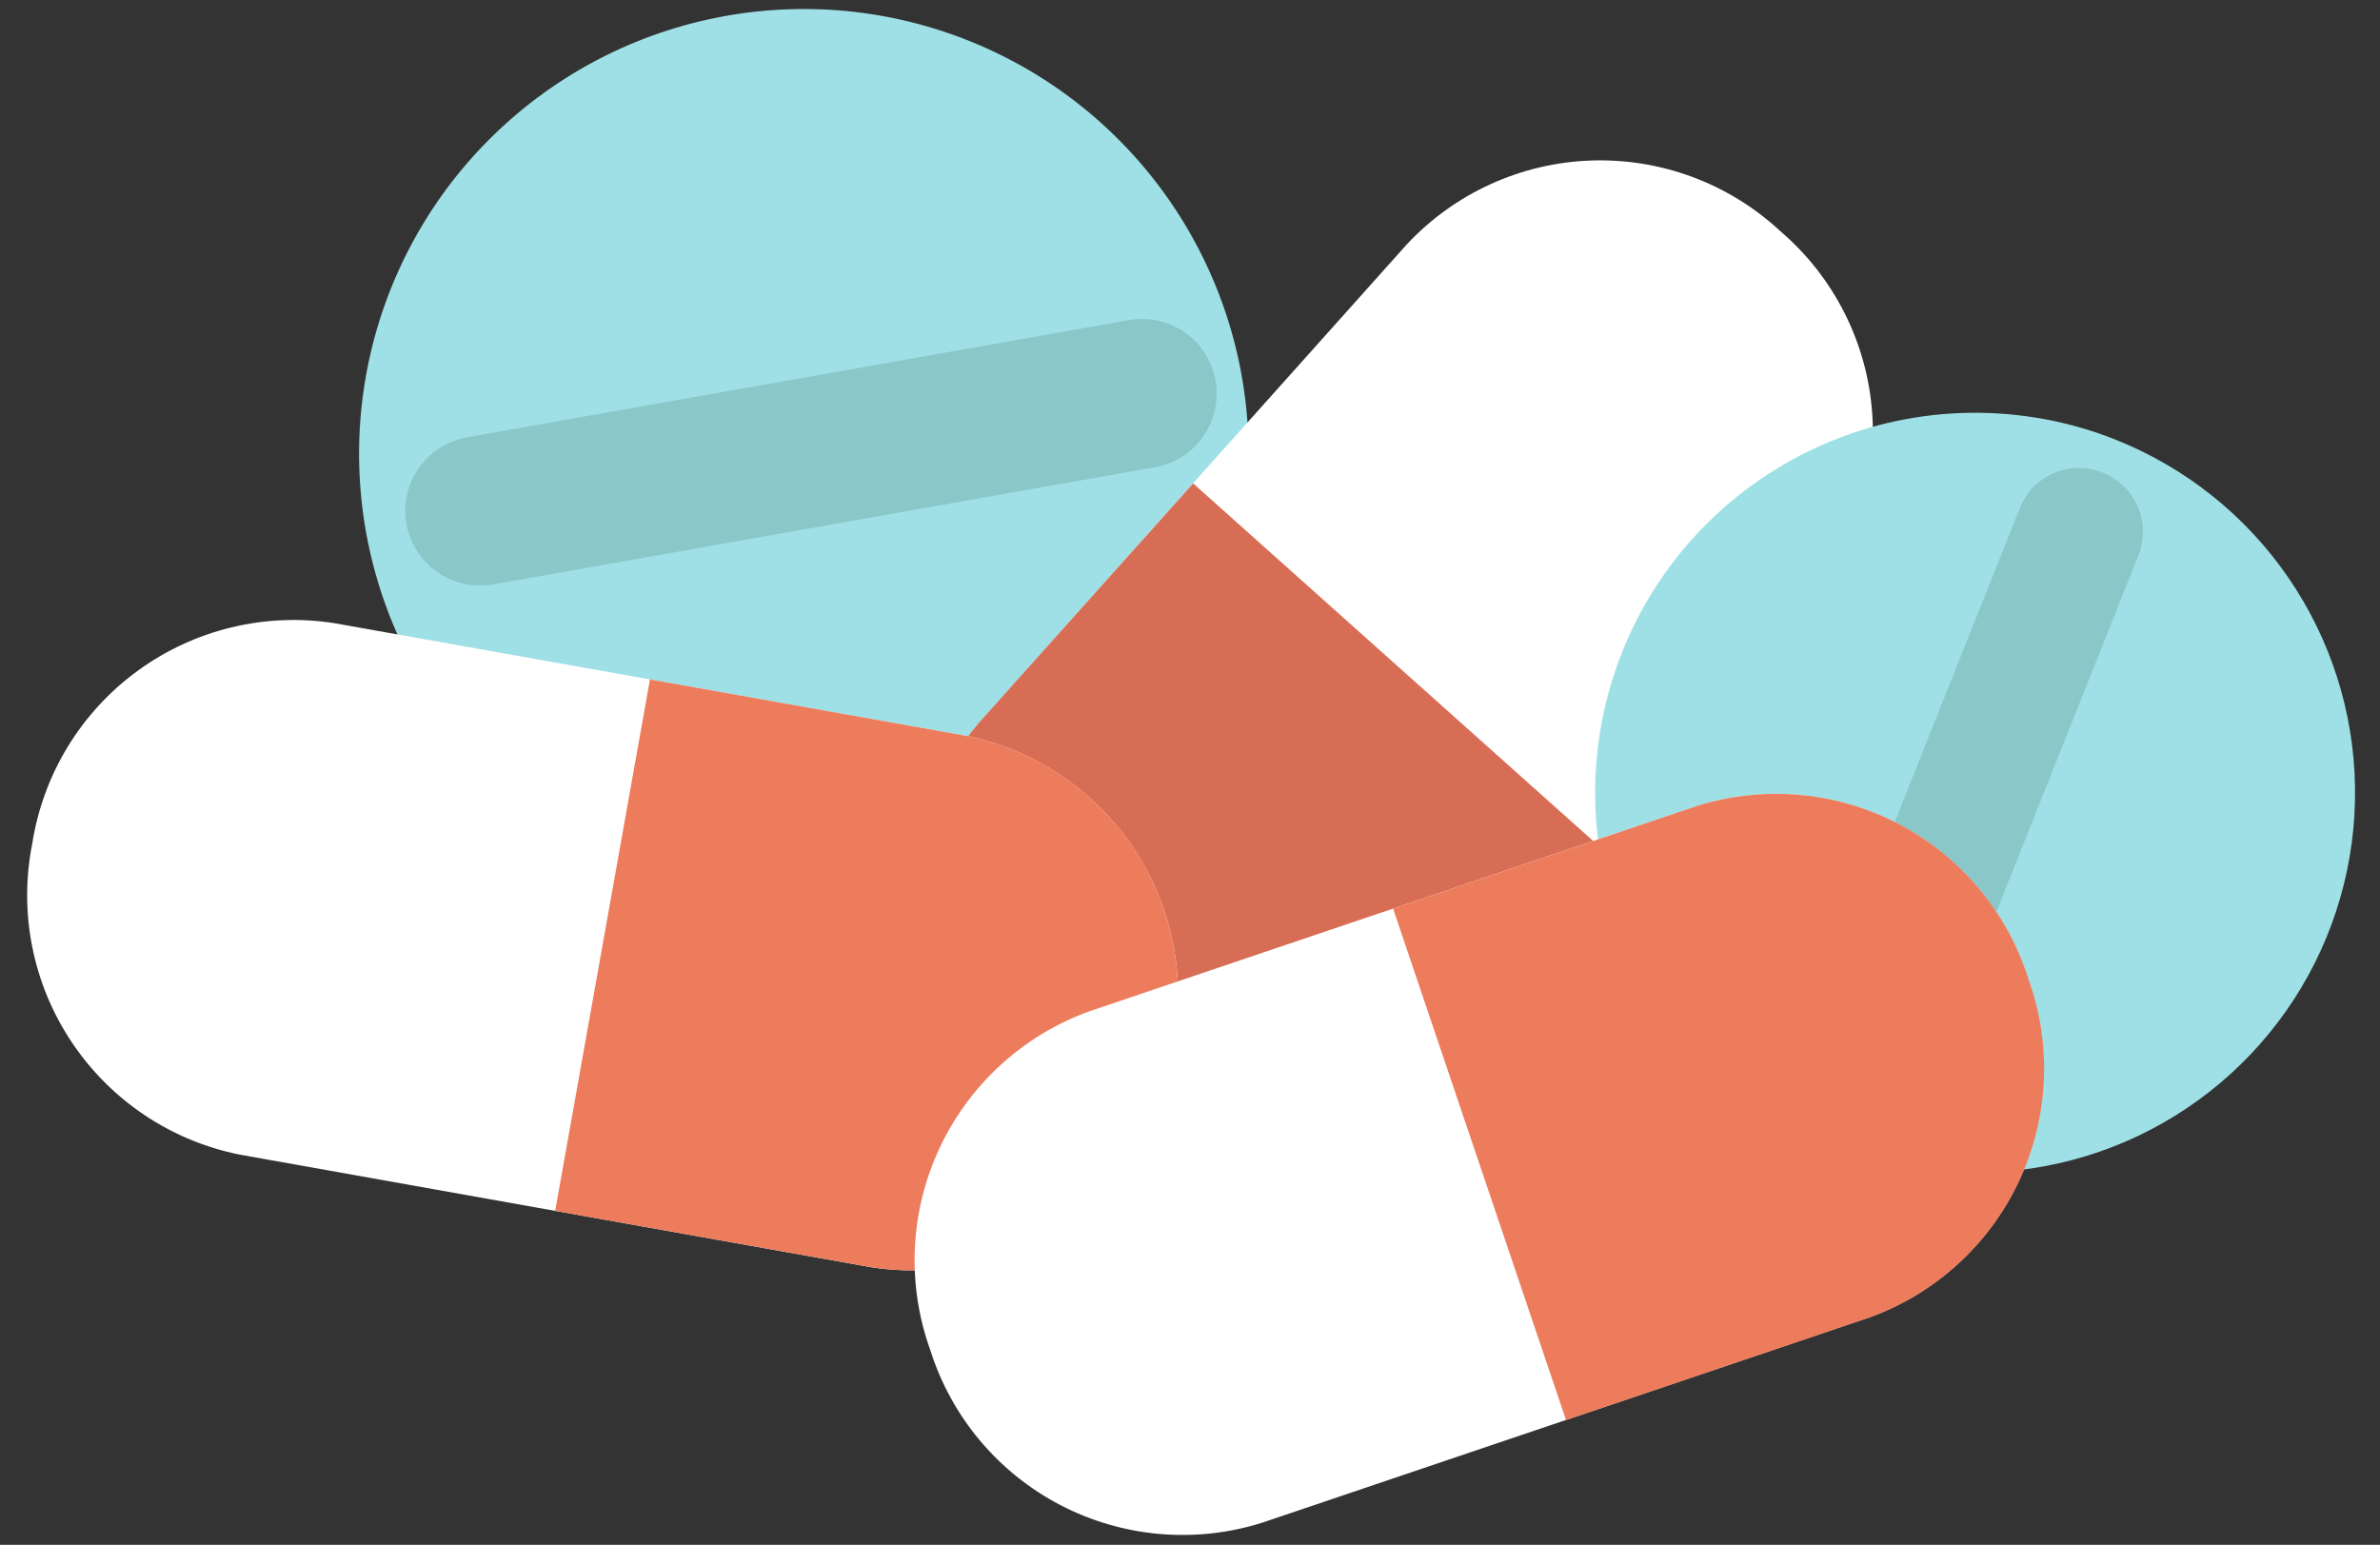 <svg width="57" height="37" viewBox="0 0 57 37" fill="none" xmlns="http://www.w3.org/2000/svg">
<rect x="0" y="0" width="57" height="37" fill="#333333" stroke="none"/>
<path d="M21.108 21.357C23.183 20.99 25.102 20.016 26.622 18.558C28.143 17.1 29.198 15.224 29.652 13.167C30.107 11.11 29.942 8.965 29.177 7.002C28.413 5.039 27.083 3.347 25.357 2.139C23.63 0.932 21.585 0.263 19.479 0.218C17.372 0.174 15.3 0.754 13.524 1.887C11.748 3.02 10.347 4.654 9.5 6.582C8.652 8.511 8.396 10.648 8.762 12.722C9.006 14.1 9.518 15.416 10.27 16.596C11.023 17.775 12 18.795 13.146 19.597C14.293 20.399 15.586 20.967 16.952 21.269C18.318 21.571 19.73 21.601 21.108 21.357Z" fill="#9EE0E5"/>
<path d="M29.112 9.116C29.029 8.649 28.764 8.234 28.375 7.962C27.986 7.691 27.505 7.585 27.038 7.667L11.184 10.474C10.952 10.515 10.731 10.601 10.533 10.727C10.335 10.854 10.164 11.018 10.029 11.21C9.895 11.403 9.799 11.62 9.749 11.849C9.698 12.079 9.694 12.316 9.735 12.547C9.818 13.014 10.083 13.43 10.472 13.701C10.86 13.973 11.341 14.08 11.809 13.997L27.662 11.19C27.893 11.149 28.114 11.063 28.312 10.937C28.511 10.81 28.682 10.646 28.816 10.454C28.951 10.261 29.046 10.044 29.097 9.814C29.148 9.585 29.153 9.347 29.112 9.116Z" fill="#89C7C9"/>
<path d="M24.146 26.231C25.375 27.376 27.009 27.986 28.688 27.927C30.366 27.868 31.953 27.145 33.099 25.917L43.329 14.475C44.423 13.199 44.965 11.541 44.836 9.866C44.708 8.191 43.919 6.635 42.643 5.541C41.414 4.396 39.78 3.786 38.101 3.845C36.423 3.904 34.836 4.628 33.69 5.856L23.459 17.293C22.366 18.57 21.824 20.228 21.953 21.904C22.082 23.58 22.871 25.136 24.146 26.231Z" fill="white"/>
<path d="M24.146 26.23C25.375 27.375 27.008 27.985 28.687 27.927C30.366 27.868 31.953 27.145 33.099 25.917L38.215 20.195L28.575 11.578L23.46 17.292C22.366 18.569 21.825 20.227 21.953 21.903C22.082 23.579 22.87 25.135 24.146 26.23Z" fill="#D86D55"/>
<path d="M38.848 15.622C38.182 17.294 38.028 19.126 38.404 20.886C38.779 22.645 39.668 24.254 40.958 25.509C42.248 26.764 43.881 27.608 45.651 27.934C47.42 28.261 49.247 28.056 50.9 27.345C52.553 26.633 53.958 25.448 54.938 23.938C55.917 22.429 56.427 20.663 56.402 18.863C56.378 17.064 55.821 15.312 54.801 13.829C53.782 12.347 52.345 11.2 50.674 10.533C49.563 10.09 48.376 9.871 47.181 9.887C45.985 9.903 44.804 10.154 43.706 10.627C42.608 11.1 41.614 11.784 40.78 12.641C39.946 13.498 39.29 14.511 38.848 15.622Z" fill="#9EE0E5"/>
<path d="M44.135 26.943C44.321 27.018 44.52 27.056 44.721 27.053C44.922 27.051 45.121 27.009 45.305 26.93C45.49 26.85 45.657 26.735 45.797 26.591C45.936 26.447 46.046 26.276 46.12 26.089L51.212 13.305C51.287 13.119 51.324 12.919 51.322 12.718C51.32 12.517 51.278 12.319 51.198 12.134C51.119 11.95 51.004 11.783 50.859 11.643C50.715 11.503 50.545 11.393 50.358 11.319C50.171 11.244 49.972 11.207 49.771 11.209C49.57 11.211 49.372 11.253 49.187 11.333C49.002 11.412 48.835 11.527 48.695 11.671C48.556 11.816 48.446 11.986 48.372 12.173L43.28 24.956C43.205 25.143 43.168 25.342 43.17 25.543C43.172 25.744 43.215 25.942 43.294 26.127C43.374 26.311 43.489 26.479 43.633 26.618C43.777 26.758 43.948 26.868 44.135 26.942V26.943Z" fill="#89C7C9"/>
<path d="M28.092 25.073C28.421 23.426 28.082 21.715 27.149 20.317C26.217 18.92 24.768 17.95 23.121 17.62L8.011 14.926C7.189 14.797 6.35 14.831 5.542 15.027C4.733 15.222 3.971 15.575 3.299 16.065C2.627 16.555 2.058 17.172 1.624 17.882C1.191 18.592 0.902 19.38 0.773 20.202C0.444 21.85 0.783 23.56 1.716 24.958C2.648 26.356 4.097 27.326 5.745 27.655L20.855 30.35C21.677 30.479 22.516 30.445 23.324 30.249C24.133 30.054 24.895 29.701 25.567 29.211C26.239 28.721 26.808 28.103 27.241 27.393C27.674 26.683 27.963 25.895 28.092 25.073Z" fill="white"/>
<path d="M28.092 25.073C28.421 23.425 28.082 21.715 27.15 20.317C26.218 18.919 24.768 17.949 23.121 17.62L15.566 16.273L13.296 29.002L20.851 30.349C21.673 30.478 22.512 30.445 23.321 30.249C24.13 30.054 24.892 29.701 25.565 29.212C26.237 28.721 26.806 28.104 27.24 27.394C27.674 26.684 27.963 25.895 28.092 25.073Z" fill="#ED7C5D"/>
<path d="M48.575 23.443C48.07 21.841 46.949 20.505 45.459 19.729C43.969 18.953 42.231 18.8 40.629 19.305L26.089 24.222C24.509 24.794 23.22 25.969 22.506 27.489C21.792 29.01 21.71 30.752 22.279 32.333C22.784 33.936 23.905 35.272 25.395 36.048C26.886 36.824 28.623 36.976 30.226 36.471L44.766 31.554C45.549 31.272 46.268 30.838 46.883 30.277C47.498 29.717 47.997 29.041 48.351 28.288C48.704 27.535 48.906 26.719 48.945 25.888C48.983 25.056 48.858 24.226 48.575 23.443Z" fill="white"/>
<path d="M48.579 23.443C48.074 21.841 46.953 20.505 45.463 19.729C43.973 18.953 42.236 18.8 40.633 19.305L33.364 21.763L37.506 34.013L44.776 31.555C46.356 30.983 47.644 29.808 48.357 28.286C49.07 26.765 49.15 25.023 48.579 23.443Z" fill="#ED7C5D"/>
</svg>

